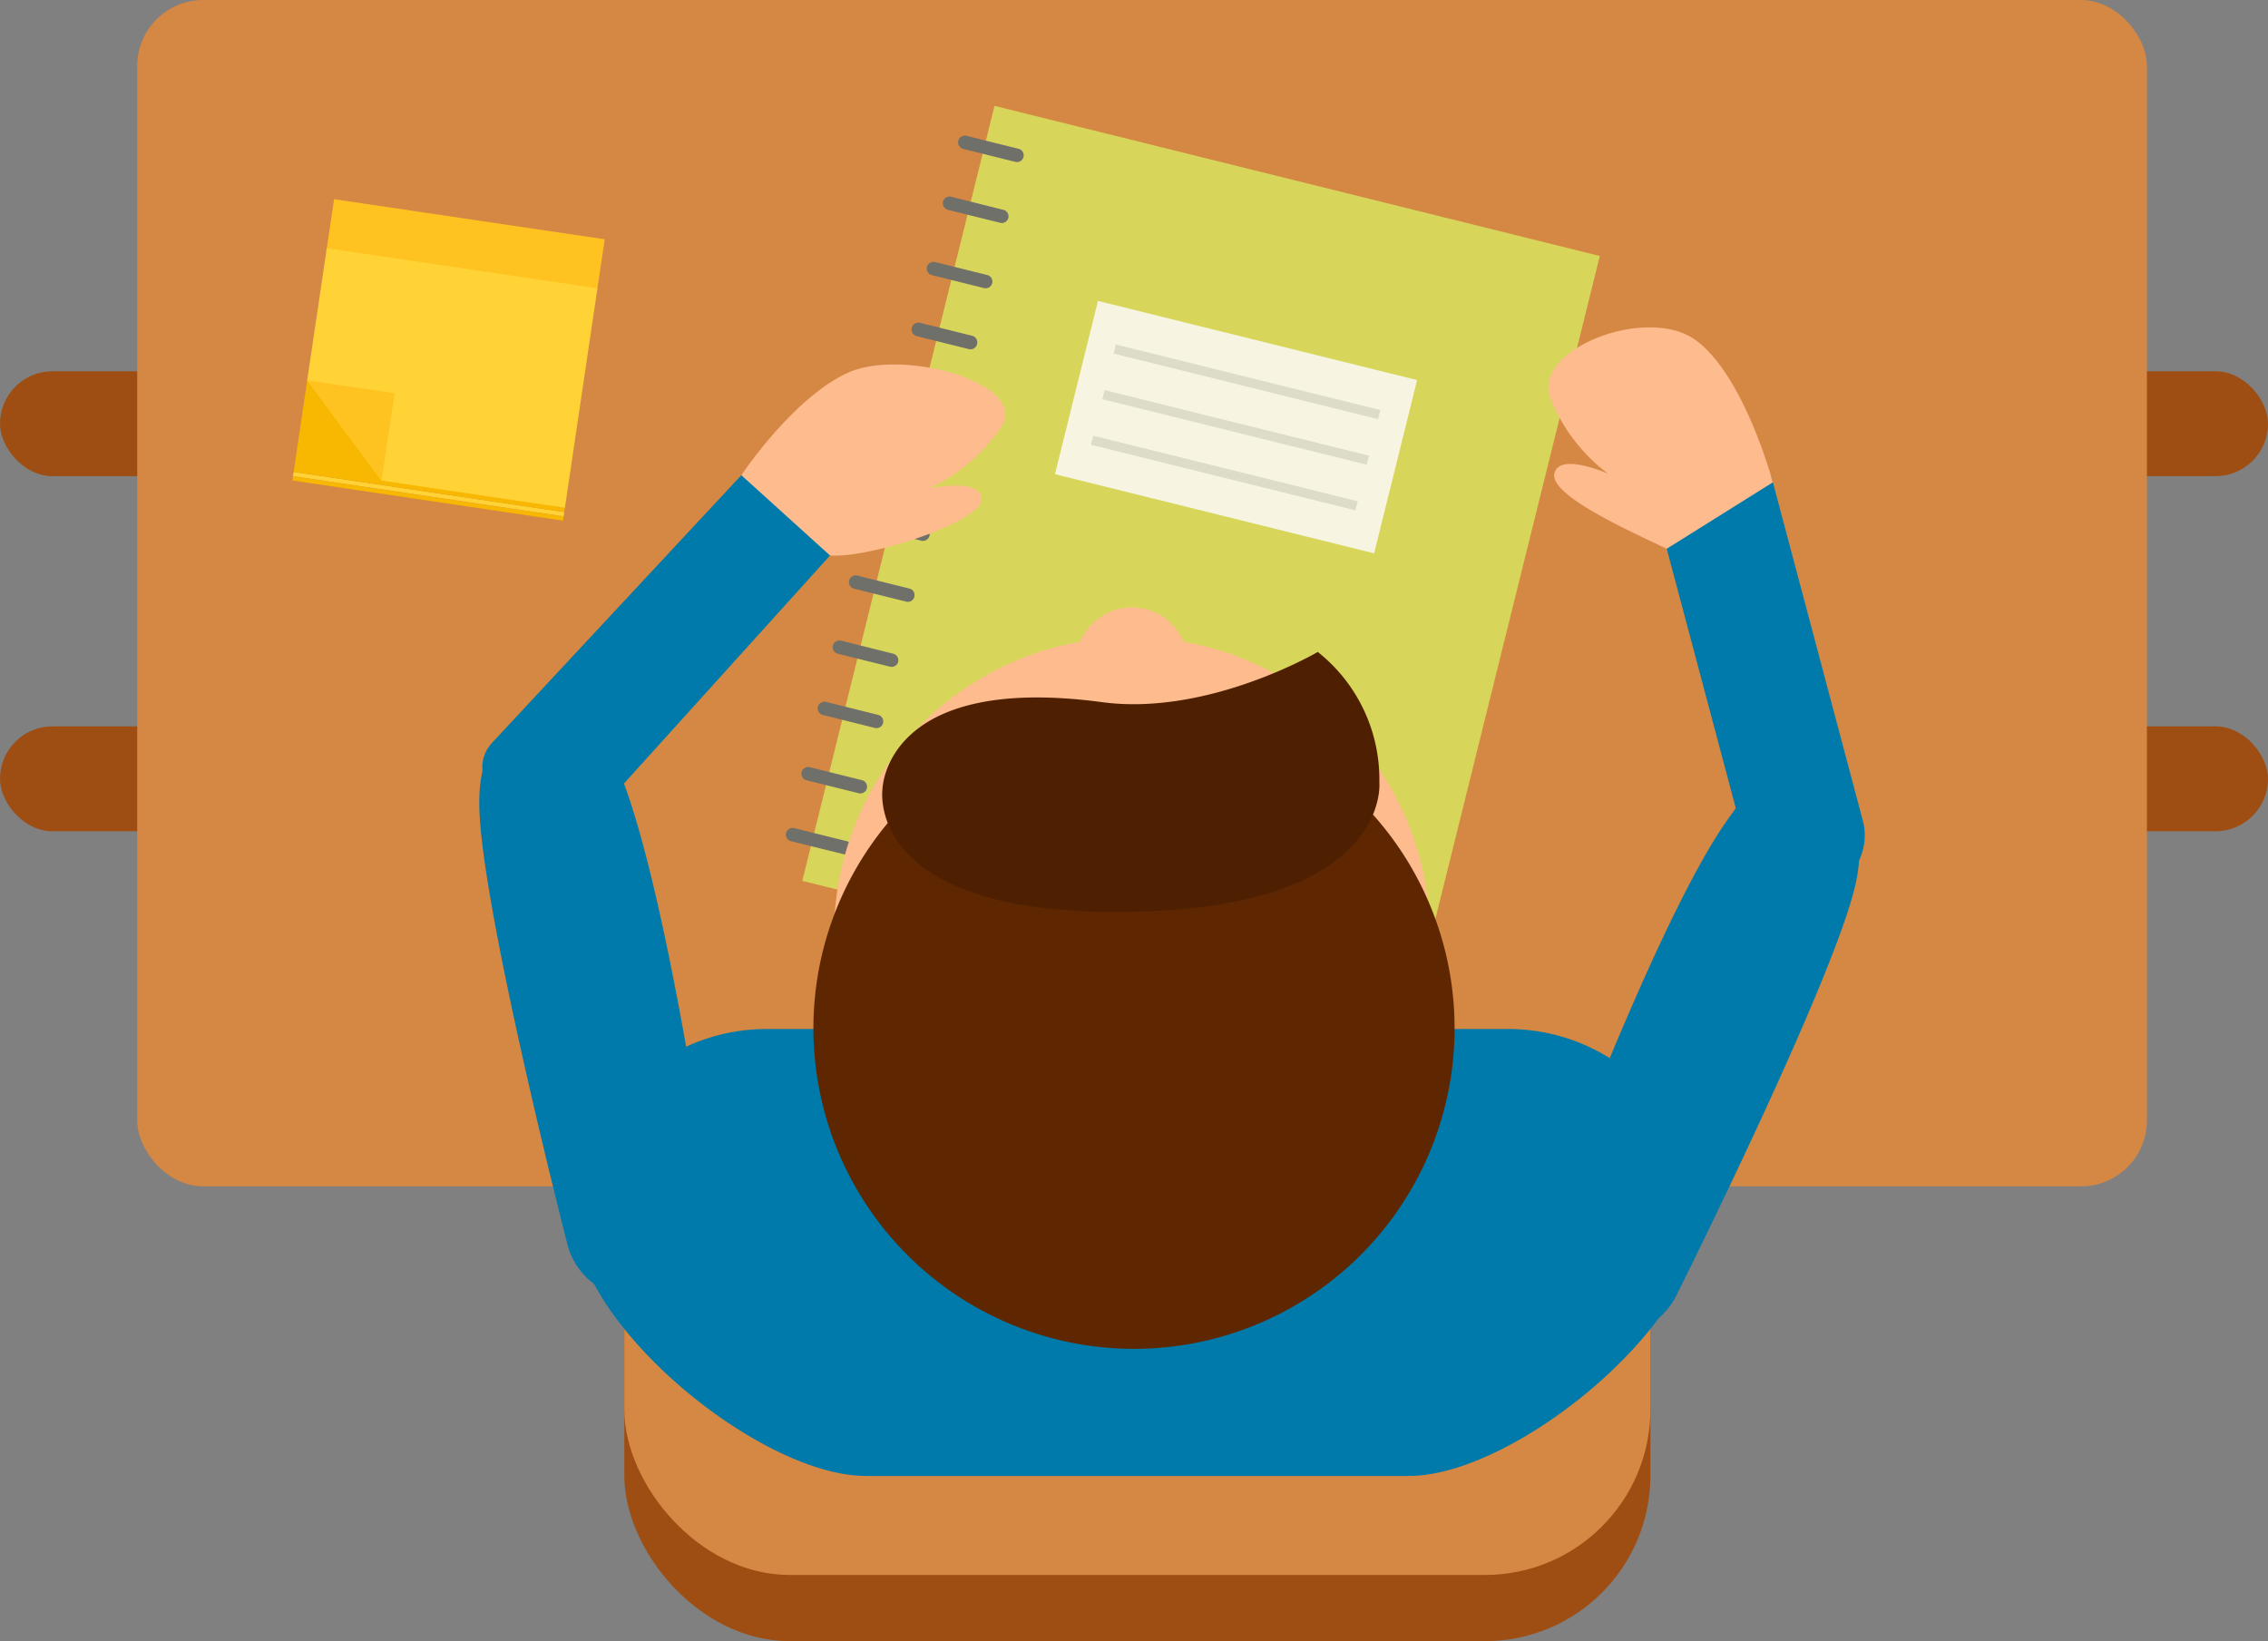 <svg xmlns="http://www.w3.org/2000/svg" viewBox="0 0 281 203.36"><rect x="0" y="0" width="281" height="203.36" fill="#808080" stroke="none"/><defs><style>.cls-1{fill:#9e4e13;}.cls-2{fill:#d58744;}.cls-3{fill:#d8d55b;}.cls-4{fill:#70706b;}.cls-5{fill:#f7f5e2;}.cls-6{fill:#dddcc9;}.cls-7{fill:#fdbb8e;}.cls-8{fill:#007aaa;}.cls-9{fill:#5e2702;}.cls-10{fill:#4e2001;}.cls-11{fill:#f8b700;}.cls-12{fill:#ffd336;}.cls-13{fill:#ffc321;}</style></defs><title>Asset 2</title><g id="Layer_2" data-name="Layer 2"><g id="objects"><rect class="cls-1" y="46" width="281" height="13" rx="6.5" ry="6.5"/><rect class="cls-1" y="90" width="281" height="13" rx="6.5" ry="6.5"/><rect class="cls-2" x="17" width="249" height="147" rx="8.18" ry="8.18"/><rect class="cls-3" x="99.34" y="31.8" width="98.94" height="77.27" transform="translate(44.62 197.91) rotate(-76.07)"/><path class="cls-4" d="M124.93,27a.83.83,0,0,1-1,.61L117.45,26a.83.83,0,1,1,.4-1.62L124.32,26A.83.83,0,0,1,124.93,27Z"/><path class="cls-4" d="M122.93,35.09a.84.84,0,0,1-1,.61l-6.47-1.61a.83.83,0,1,1,.4-1.62l6.47,1.61A.83.83,0,0,1,122.93,35.09Z"/><path class="cls-4" d="M121.05,42.65a.83.83,0,0,1-1,.61l-6.47-1.61A.83.83,0,1,1,114,40l6.47,1.61A.83.83,0,0,1,121.05,42.65Z"/><path class="cls-4" d="M119,50.74a.83.83,0,0,1-1,.61l-6.47-1.61a.83.83,0,0,1,.4-1.62l6.47,1.61A.83.83,0,0,1,119,50.74Z"/><path class="cls-4" d="M117.17,58.29a.83.83,0,0,1-1,.61l-6.47-1.61a.83.83,0,1,1,.4-1.62l6.47,1.61A.83.83,0,0,1,117.17,58.29Z"/><path class="cls-4" d="M115.16,66.39a.84.84,0,0,1-1,.61l-6.47-1.61a.83.83,0,1,1,.4-1.62l6.47,1.61A.83.83,0,0,1,115.16,66.39Z"/><path class="cls-4" d="M113.29,73.94a.83.83,0,0,1-1,.61l-6.47-1.61a.83.83,0,0,1,.4-1.62l6.47,1.61A.83.83,0,0,1,113.29,73.94Z"/><path class="cls-4" d="M111.28,82a.83.83,0,0,1-1,.61L103.8,81a.83.83,0,1,1,.4-1.62L110.67,81A.83.83,0,0,1,111.28,82Z"/><path class="cls-4" d="M109.41,89.59a.84.84,0,0,1-1,.61l-6.47-1.61a.83.83,0,0,1,.4-1.62l6.47,1.61A.84.84,0,0,1,109.41,89.59Z"/><path class="cls-4" d="M107.4,97.68a.83.83,0,0,1-1,.61l-6.47-1.61a.83.83,0,1,1,.4-1.62l6.47,1.61A.83.83,0,0,1,107.4,97.68Z"/><path class="cls-4" d="M126.81,19.45a.83.83,0,0,1-1,.61l-6.47-1.61a.83.83,0,1,1,.4-1.62l6.47,1.61A.83.83,0,0,1,126.81,19.45Z"/><path class="cls-4" d="M105.53,105.23a.84.84,0,0,1-1,.61L98,104.23a.83.83,0,0,1,.4-1.62l6.48,1.61A.83.83,0,0,1,105.53,105.23Z"/><rect class="cls-5" x="142.09" y="32.55" width="22.12" height="40.74" transform="translate(64.91 188.83) rotate(-76.07)"/><rect class="cls-6" x="151.11" y="41.73" width="1.16" height="33.76" transform="translate(58.29 191.73) rotate(-76.07)"/><rect class="cls-6" x="152.51" y="36.08" width="1.16" height="33.76" transform="translate(64.84 188.8) rotate(-76.07)"/><rect class="cls-6" x="153.91" y="30.43" width="1.16" height="33.76" transform="translate(71.39 185.87) rotate(-76.07)"/><rect class="cls-1" x="77.35" y="143.89" width="127.13" height="59.46" rx="20.5" ry="20.5"/><rect class="cls-2" x="77.35" y="135.69" width="127.13" height="59.46" rx="20.5" ry="20.5"/><circle class="cls-7" cx="140.24" cy="115.87" r="36.91"/><circle class="cls-7" cx="140.24" cy="82.21" r="6.95"/><path class="cls-8" d="M213.92,101.74c9-12.8,6.76-4.76,11.23-2.72,0,0,7,0,4.78,10.39-2.58,11.81-22.09,50.82-22.09,50.82a8.89,8.89,0,0,1-11.77,4.41l-.62-.28A8.89,8.89,0,0,1,191,152.58S204.94,114.54,213.92,101.74Z"/><path class="cls-8" d="M76.64,95.39C70.58,81,71,89.31,66.25,90.35c0,0-6.89-1.45-6.87,9.14,0,12.09,10.83,54.34,10.83,54.34a8.89,8.89,0,0,0,10.57,6.8l.67-.15a8.89,8.89,0,0,0,6.8-10.57S82.7,109.8,76.64,95.39Z"/><path class="cls-8" d="M71.2,150.88c0,13.13,22.95,32,36.08,32h67.27c13.13,0,36.08-18.85,36.08-32v.39a23.78,23.78,0,0,0-23.78-23.77H95A23.78,23.78,0,0,0,71.2,151.26Z"/><path class="cls-9" d="M179.7,121a39.72,39.72,0,1,0,.52,6.15A40,40,0,0,0,179.7,121Z"/><path class="cls-8" d="M205.33,63.58a7.14,7.14,0,0,1,5.07-8.73l.53-.14a7.14,7.14,0,0,1,8.73,5.06l11.14,41.91a7.14,7.14,0,0,1-5.06,8.73l-.53.14a7.14,7.14,0,0,1-8.73-5.07Z"/><path class="cls-8" d="M102.84,68.83a7.14,7.14,0,0,0-.5-10.08l-.41-.37a7.14,7.14,0,0,0-10.08.5L61,92c-2.65,2.92-.66,6.5,2.26,9.15l.41.37a7.14,7.14,0,0,0,10.08-.5Z"/><path class="cls-7" d="M219.65,59.77s-3.49-13.14-9.52-17.6-20.53,1.15-18,7.29a21.91,21.91,0,0,0,7.09,9.23s-6.06-2.71-6.64,0S202,65.83,206.5,68Z"/><path class="cls-7" d="M91.85,58.88s6.4-9.63,13.24-12.71S127.71,47.54,124,53a21.92,21.92,0,0,1-8.88,7.51s6.49-1.36,6.49,1.37S108,69.17,102.84,68.83Z"/><path class="cls-10" d="M109.34,97.75S109.61,83.4,136.52,87c13.17,1.77,26.75-6.22,26.75-6.22a20.16,20.16,0,0,1,7.63,16.11S172.52,113,138.27,113C107,113,109.34,97.75,109.34,97.75Z"/><rect class="cls-11" x="52.76" y="44.81" width="0.53" height="33.9" transform="translate(-15.84 105.15) rotate(-81.56)"/><rect class="cls-12" x="52.84" y="44.28" width="0.53" height="33.9" transform="translate(-15.25 104.77) rotate(-81.56)"/><polygon class="cls-13" points="41.39 24.68 41.31 25.23 41.23 25.78 41.15 26.33 40.41 31.28 73.94 36.25 74.68 31.3 74.76 30.75 74.84 30.2 74.92 29.65 41.39 24.68"/><polygon class="cls-11" points="38.13 46.66 36.47 57.88 36.38 58.47 69.91 63.45 69.99 62.92 47.5 59.21 38.13 46.66"/><polygon class="cls-12" points="38.06 47.12 47.28 59.55 69.99 62.92 74.02 35.73 40.49 30.75 38.06 47.12"/><polygon class="cls-13" points="48.89 48.73 38.06 47.12 47.29 59.49 48.89 48.73"/></g></g></svg>